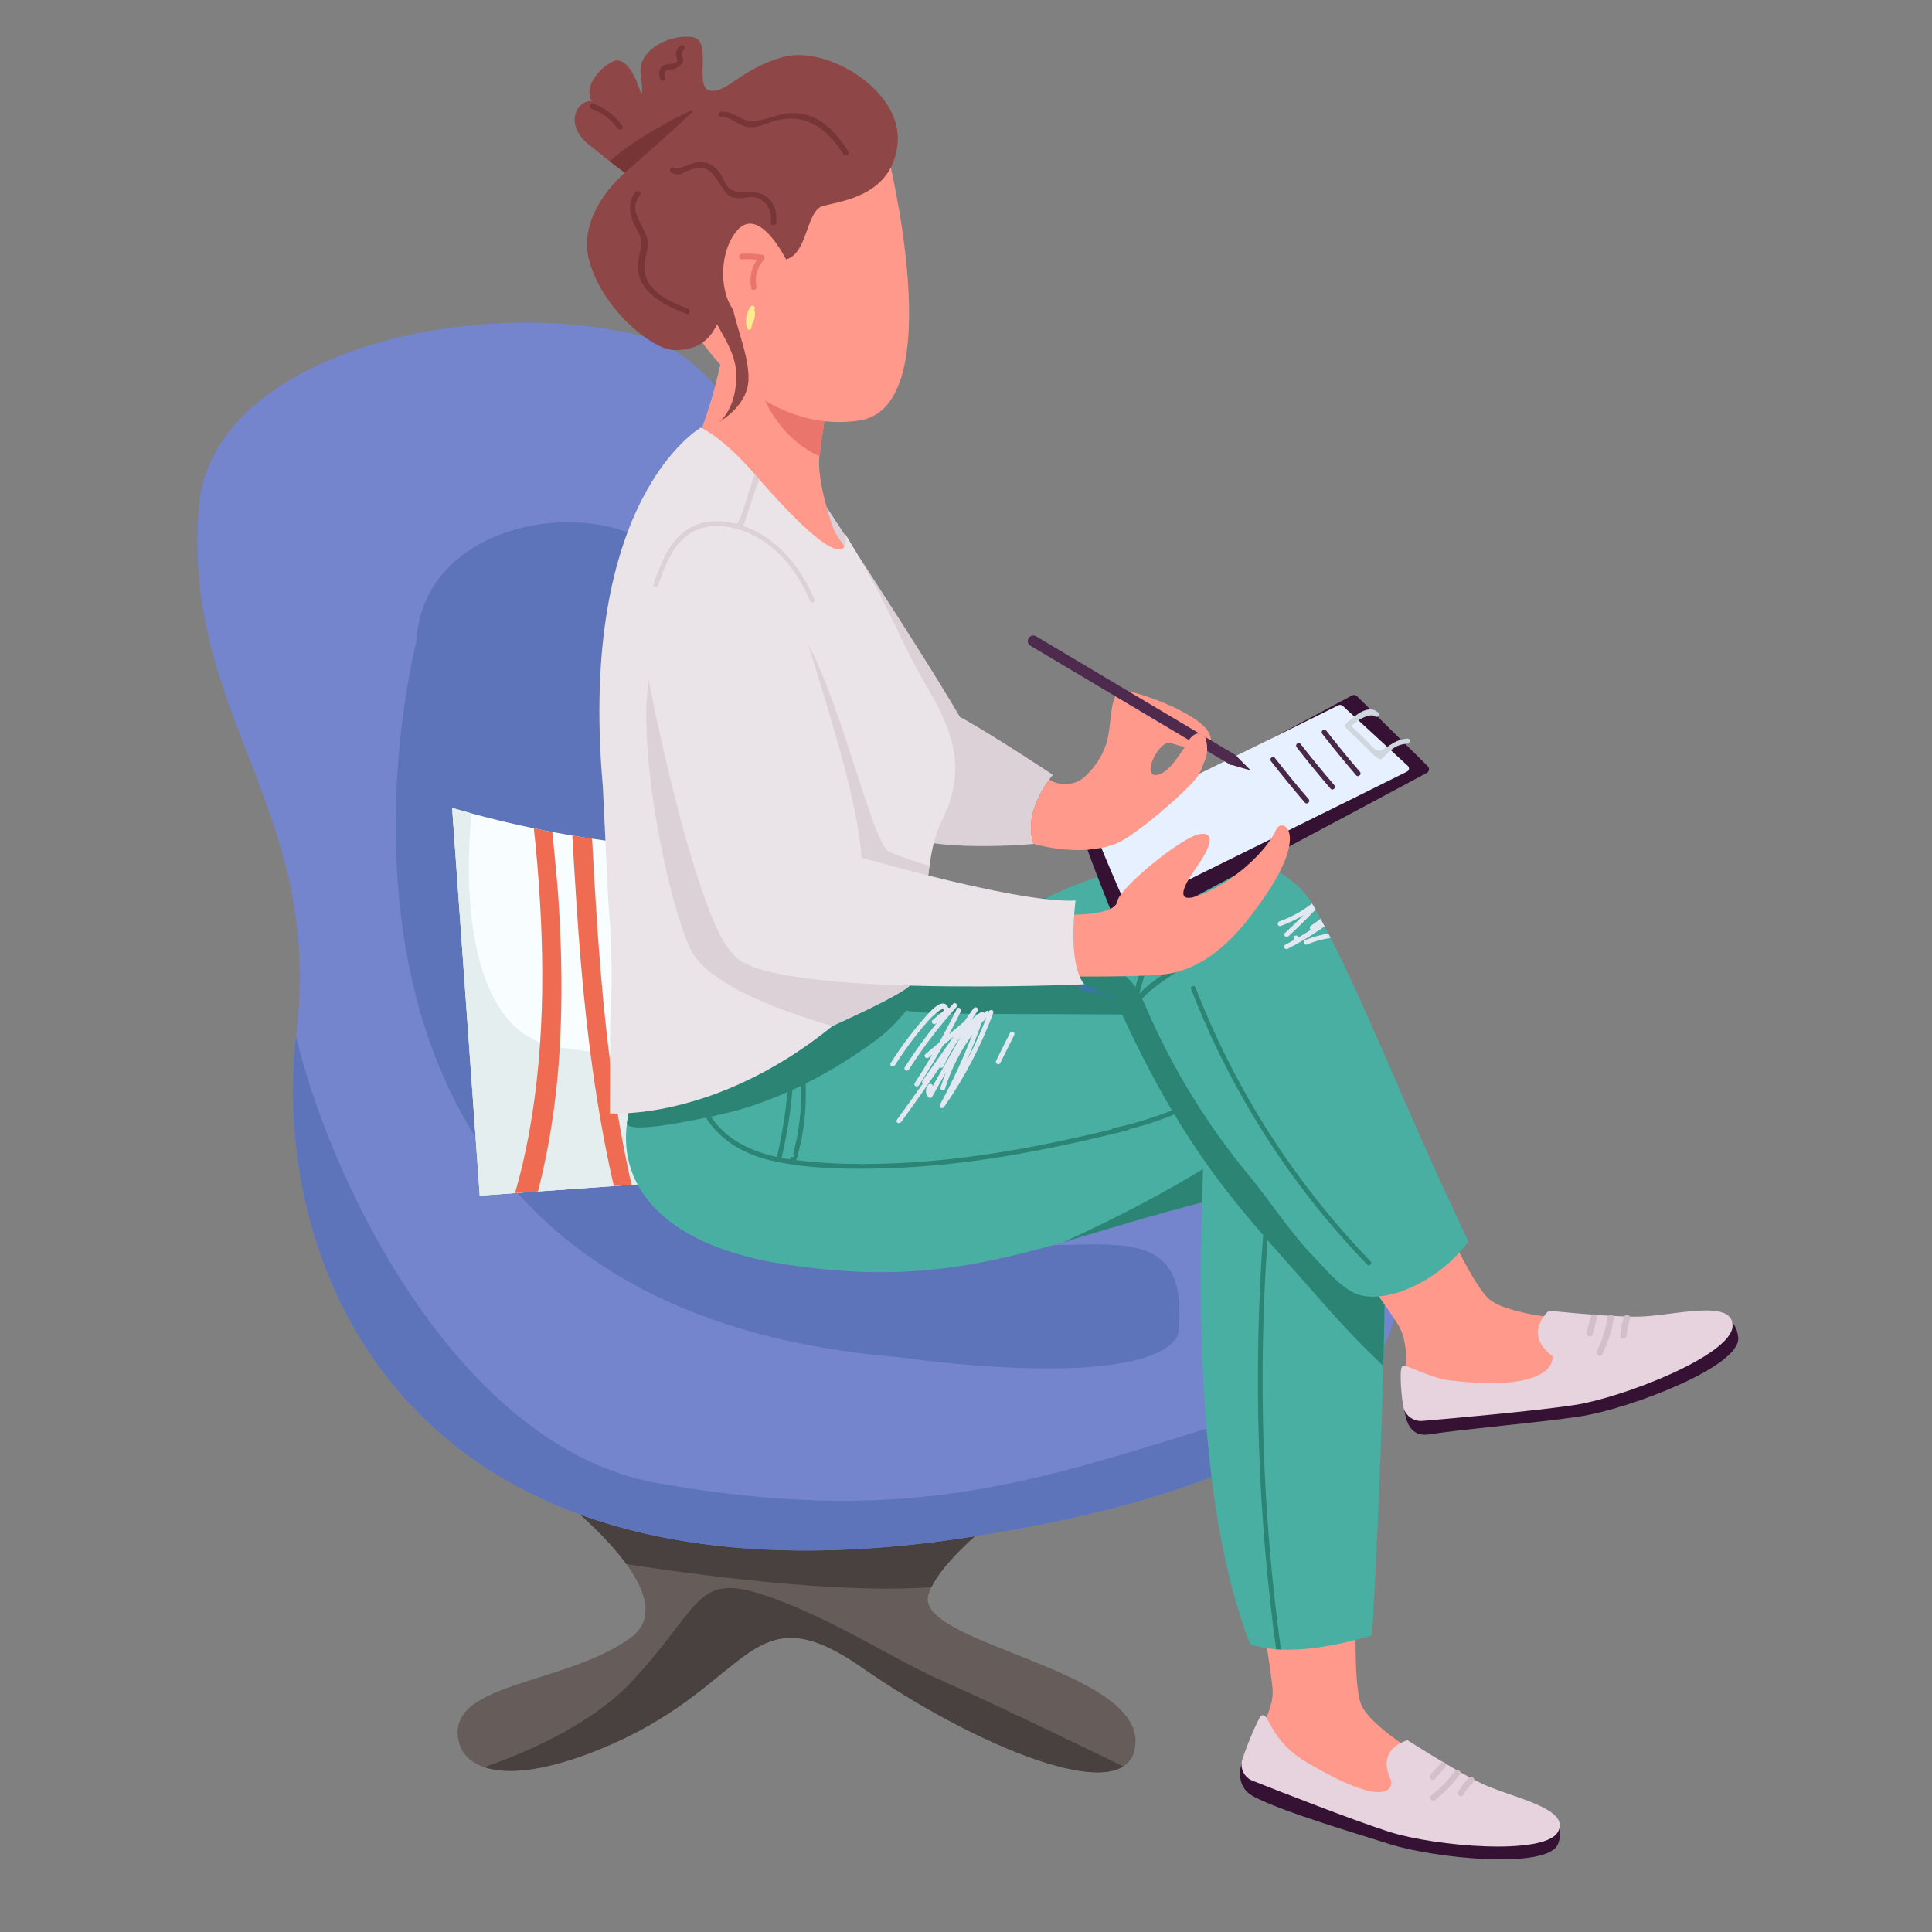 <svg xmlns="http://www.w3.org/2000/svg" xmlns:xlink="http://www.w3.org/1999/xlink" width="1080" zoomAndPan="magnify" viewBox="0 0 810 810" height="1080" preserveAspectRatio="xMidYMid meet" version="1.0"><rect x="0" y="0" width="810" height="810" fill="#808080" stroke="none"/><defs><clipPath id="36129ddba2"><path d="M 519.859 731.176 L 654.094 731.176 L 654.094 779.547 L 519.859 779.547 Z M 519.859 731.176 " clip-rule="nonzero"/></clipPath><clipPath id="cceed93e32"><path d="M 588.219 551.223 L 728.77 551.223 L 728.77 601.652 L 588.219 601.652 Z M 588.219 551.223 " clip-rule="nonzero"/></clipPath></defs><path fill="#665c59" d="M 476.07 729.965 C 476.07 735.039 474.23 738.504 470.941 740.586 C 454.375 751.09 401.105 726.766 361.688 699.309 C 314.453 666.406 315.734 705.207 256.484 731.242 C 230.273 742.762 213.023 744.23 203.043 740.898 C 197.227 738.965 193.875 735.402 192.648 731.242 C 184.988 705.207 236.059 706.969 264.141 686.844 C 274.688 679.281 271.145 667.504 262.613 655.742 C 248.426 636.191 220.43 616.691 220.43 616.691 C 220.43 616.691 425.504 612.309 433.941 616.691 C 441.949 620.836 400.145 645.566 390.508 665.41 C 389.996 666.445 389.582 667.473 389.262 668.48 C 382.871 688.746 476.07 699.309 476.07 729.965 " fill-opacity="1" fill-rule="nonzero"/><path fill="#49413f" d="M 470.938 740.586 C 454.375 751.09 401.102 726.766 361.688 699.309 C 314.453 666.406 315.734 705.207 256.484 731.242 C 230.27 742.762 213.023 744.234 203.043 740.898 C 224.867 733.289 249.723 721.207 264.664 705.207 C 294.027 673.766 291.473 659.367 319.566 668.48 C 347.652 677.594 374.457 695.773 396.16 705.207 C 413.953 712.93 456.258 733.438 470.938 740.586 " fill-opacity="1" fill-rule="nonzero"/><path fill="#49413f" d="M 390.504 665.41 C 357.613 667.938 306.434 662.539 262.613 655.742 C 248.422 636.191 220.43 616.691 220.43 616.691 C 220.43 616.691 425.504 612.309 433.938 616.691 C 441.945 620.836 400.145 645.566 390.504 665.41 " fill-opacity="1" fill-rule="nonzero"/><path fill="#7485ce" d="M 569.316 580.594 C 546.688 606.156 497.945 630.562 405.098 644.648 C 168.629 680.52 113.203 529.41 124.09 434.559 C 124.141 434.156 124.184 433.762 124.23 433.367 C 135.723 338.59 76.266 300.488 83.379 212.637 C 88.488 149.531 194.449 123.223 267.223 140.422 C 339.992 157.605 360.422 339.094 385.949 394.418 C 411.477 449.75 535.117 478.828 553.191 487.266 C 576.516 498.156 604.57 540.785 569.316 580.594 " fill-opacity="1" fill-rule="nonzero"/><path fill="#5d73ba" d="M 174.562 269.043 C 174.562 269.043 102.043 546.543 377.012 569.016 C 377.012 569.016 471.484 583.07 491.91 562.629 C 493.48 561.062 493.941 559.621 494.074 558.27 C 500.625 493.262 432.762 542.207 379.801 509.125 C 374.113 505.57 469.117 506.379 447.867 478.008 C 405.027 420.809 304.434 350.047 285.734 247.125 C 278.074 204.973 177.672 208.371 174.562 269.043 " fill-opacity="1" fill-rule="nonzero"/><path fill="#5d73ba" d="M 569.316 580.598 C 546.688 606.16 497.941 630.562 405.098 644.648 C 168.629 680.52 113.203 529.41 124.09 434.559 C 140.02 500.172 194.312 607.465 275.516 621.789 C 405.098 644.648 456.062 610.066 569.316 580.598 " fill-opacity="1" fill-rule="nonzero"/><path fill="#f8feff" d="M 399.094 487.168 L 390.461 487.781 L 381.586 488.414 L 360.113 489.945 L 352.613 490.48 L 339.633 491.406 L 331.645 491.973 L 310.844 493.461 L 302.996 494.016 L 289.613 494.969 L 280.574 495.617 L 264.777 496.742 L 257.34 497.266 L 225.555 499.531 L 215.934 500.219 L 201.133 501.27 L 189.551 338.723 C 192.188 339.5 194.914 340.273 197.719 341.039 C 205.762 343.223 214.477 345.352 223.812 347.281 C 226.348 347.816 228.926 348.332 231.551 348.82 C 234.297 349.336 237.105 349.84 239.953 350.32 C 242.672 350.773 245.426 351.219 248.234 351.629 C 255.934 352.777 263.973 353.754 272.316 354.52 C 274.992 354.773 277.699 354.996 280.434 355.195 C 283.191 355.398 285.988 355.578 288.816 355.727 C 290.77 355.828 292.703 355.918 294.613 356 C 297.281 356.109 299.926 356.191 302.535 356.242 C 308.047 356.375 313.441 356.383 318.691 356.305 C 321.34 356.262 323.957 356.203 326.531 356.121 C 331 355.969 335.359 355.75 339.613 355.477 C 342.277 355.316 344.898 355.125 347.473 354.914 C 357.223 354.117 366.34 353.051 374.781 351.82 C 377.086 351.488 379.328 351.137 381.523 350.785 C 382.148 355.617 382.77 360.441 383.387 365.273 C 386.656 390.648 389.926 416.016 393.195 441.398 C 395.16 456.652 397.129 471.914 399.094 487.168 " fill-opacity="1" fill-rule="nonzero"/><path fill="#e4eeef" d="M 399.094 487.168 L 390.461 487.781 L 381.586 488.414 L 360.113 489.945 L 352.613 490.48 L 339.633 491.406 L 331.645 491.973 L 310.844 493.461 L 302.996 494.016 L 289.613 494.969 L 280.574 495.617 L 264.777 496.742 L 257.34 497.266 L 225.555 499.531 L 215.934 500.219 L 201.133 501.27 L 189.551 338.723 C 192.188 339.5 194.914 340.273 197.719 341.039 C 194.137 376.34 196.984 434.344 234.691 439.152 C 287.832 445.938 328.805 456.902 354.266 450.48 C 364.66 447.863 379.391 444.477 393.195 441.398 C 395.16 456.652 397.129 471.914 399.094 487.168 " fill-opacity="1" fill-rule="nonzero"/><path fill="#ef6c52" d="M 234.688 439.152 C 233.57 458.602 230.906 477.922 226.227 496.844 C 226.004 497.738 225.781 498.633 225.551 499.527 L 215.934 500.215 C 218.316 491.957 220.258 483.582 221.809 475.133 C 228.984 435.719 228.34 395.355 224.676 355.598 C 224.426 352.887 224.133 350.109 223.812 347.281 C 226.348 347.812 228.922 348.328 231.551 348.82 C 232.594 359.102 233.684 369.379 234.305 379.699 C 235.504 399.48 235.824 419.355 234.688 439.152 " fill-opacity="1" fill-rule="nonzero"/><path fill="#ef6c52" d="M 248.234 351.629 C 250.82 400.195 254.027 449.34 264.773 496.738 L 257.34 497.262 C 256.734 494.637 256.152 492 255.59 489.352 C 247.711 452.188 243.965 414.383 241.531 376.531 C 240.969 367.797 240.445 359.059 239.949 350.32 C 242.668 350.773 245.426 351.215 248.234 351.629 " fill-opacity="1" fill-rule="nonzero"/><path fill="#ef6c52" d="M 289.609 494.969 L 280.574 495.613 C 280.844 490.414 280.977 485.191 280.988 479.965 C 281.027 441.273 274.918 402.914 272.855 364.324 C 272.684 361.199 272.496 357.91 272.312 354.516 C 274.988 354.77 277.695 354.992 280.434 355.191 C 280.785 385.465 285.453 415.902 287.828 445.934 C 289.117 462.227 289.953 478.625 289.609 494.969 " fill-opacity="1" fill-rule="nonzero"/><path fill="#ef6c52" d="M 310.066 482.523 C 310.328 486.148 310.582 489.793 310.844 493.457 L 302.992 494.012 C 302.52 487.902 302.117 481.797 301.676 475.699 C 300.168 454.465 298.746 433.23 297.488 411.988 C 296.391 393.332 295.414 374.668 294.613 356 C 297.277 356.109 299.922 356.191 302.531 356.242 C 302.59 357.844 302.66 359.441 302.73 361.043 C 304.512 401.578 307.117 442.059 310.066 482.523 " fill-opacity="1" fill-rule="nonzero"/><path fill="#ef6c52" d="M 339.633 491.402 L 331.645 491.965 C 328.793 456.688 324.324 421.551 321.066 386.301 C 320.148 376.316 319.336 366.305 318.691 356.301 C 321.336 356.258 323.953 356.199 326.527 356.117 C 329.078 397.598 334.703 438.809 338.617 480.156 C 338.977 483.902 339.32 487.656 339.633 491.402 " fill-opacity="1" fill-rule="nonzero"/><path fill="#ef6c52" d="M 354.262 450.477 C 355.91 463.676 357.867 476.836 360.109 489.941 L 352.609 490.48 C 346.734 456.52 342.781 422.227 340.77 387.812 C 340.145 377.039 339.902 366.258 339.609 355.477 C 342.277 355.312 344.895 355.121 347.473 354.91 C 347.824 366.207 348.012 377.512 348.66 388.801 C 349.836 409.41 351.695 429.988 354.262 450.477 " fill-opacity="1" fill-rule="nonzero"/><path fill="#ef6c52" d="M 390.457 487.777 L 381.582 488.41 C 381.562 446.34 375.129 404.566 374.75 362.492 C 374.719 358.938 374.73 355.375 374.777 351.82 C 377.086 351.488 379.328 351.137 381.52 350.785 C 382.145 355.617 382.77 360.438 383.383 365.273 C 383.473 406.016 389.562 447.113 390.457 487.777 " fill-opacity="1" fill-rule="nonzero"/><path fill="#2c8475" d="M 292.969 430.219 C 292.969 430.219 456.789 361.441 502.133 362.902 C 547.473 364.367 562.098 381.812 550.398 413.578 C 538.699 445.348 435.336 477.543 396.332 483.395 C 357.328 489.25 250.062 485.332 292.969 430.219 " fill-opacity="1" fill-rule="nonzero"/><path fill="#ff998c" d="M 570.859 632.582 C 570.594 634.414 565.293 702.926 570.859 715.055 C 576.418 727.18 614.398 748.203 628.137 753.055 C 628.137 753.055 561.062 752.246 549.75 753.055 C 538.438 753.863 522.004 751.168 522.004 742.273 C 522.004 733.379 533.586 720.711 533.586 709.395 C 533.586 698.074 510.152 574.367 515 564.664 C 519.852 554.961 580.648 563.855 570.859 632.582 " fill-opacity="1" fill-rule="nonzero"/><g clip-path="url(#36129ddba2)"><path fill="#351234" d="M 590.156 734.707 C 590.156 734.707 585.457 745.992 592.328 759.738 C 592.328 759.738 544.098 746.43 536.824 739.961 C 529.551 733.492 527.125 731.406 527.125 731.406 C 527.125 731.406 523.898 729.055 520.551 739.426 C 519.383 743.062 519.035 749.758 525.551 753.191 C 537.754 759.625 567.812 768.426 582.48 773.109 C 601.469 779.176 648.953 783.891 653.191 773.109 C 658.848 758.715 636.488 757.23 624.367 751.168 C 612.246 745.102 590.156 734.707 590.156 734.707 " fill-opacity="1" fill-rule="nonzero"/></g><path fill="#e6d3de" d="M 590.156 729.605 C 590.156 729.605 576.418 732.84 583.289 746.586 C 583.289 746.586 586.172 761.488 547.633 738.75 C 534.797 731.18 532.461 721.465 530.391 719.469 C 529.891 718.98 529.109 718.988 528.613 719.48 C 527.48 720.617 523.012 730.98 520.875 737.605 C 519.703 741.238 521.566 745.168 525.117 746.57 C 537.941 751.645 567.809 763.328 582.48 768.012 C 601.469 774.078 647.535 778.121 653.191 768.012 C 658.848 757.906 632.582 753.461 620.461 747.395 C 608.34 741.332 590.156 729.605 590.156 729.605 " fill-opacity="1" fill-rule="nonzero"/><path fill="#d1c0ca" d="M 600.188 752.582 C 603.91 749.758 607.16 746.379 609.852 742.559 C 610.789 741.23 613 742.5 612.051 743.848 C 609.086 748.047 605.566 751.68 601.473 754.781 C 600.164 755.773 598.891 753.562 600.188 752.582 " fill-opacity="1" fill-rule="nonzero"/><path fill="#d1c0ca" d="M 611.297 751.211 C 612.586 749.043 614.133 747.059 615.918 745.273 C 617.078 744.113 618.879 745.914 617.719 747.078 C 616.082 748.715 614.684 750.508 613.496 752.496 C 612.652 753.902 610.449 752.621 611.297 751.211 " fill-opacity="1" fill-rule="nonzero"/><path fill="#d1c0ca" d="M 599.773 744.078 C 601.23 742.441 602.684 740.801 604.145 739.16 C 605.234 737.93 607.031 739.738 605.941 740.961 C 604.488 742.602 603.031 744.242 601.574 745.883 C 600.484 747.109 598.688 745.305 599.773 744.078 " fill-opacity="1" fill-rule="nonzero"/><path fill="#4aafa3" d="M 329.699 530.172 C 373.277 536.695 403.609 533.07 445.758 520.777 C 464.566 515.266 483.355 509.434 502.262 504.578 C 513.914 501.582 525.703 498.133 535.734 491.449 C 535.832 491.391 535.91 491.328 536.012 491.27 C 555.414 478.105 580.324 441.84 549.664 430.219 C 544.035 428.078 530.145 426.848 512.566 426.156 C 512.508 426.156 512.445 426.156 512.445 426.156 C 501.766 425.738 489.699 425.52 477.312 425.383 C 433.551 424.906 385.852 425.699 380.145 423.641 C 379.789 423.5 379.43 423.359 379.055 423.18 C 369.227 418.543 355.988 398.789 339.777 400.219 C 322.953 401.688 276.141 430.219 276.141 430.219 C 276.141 430.219 265.875 448.855 262.883 470.688 C 259.199 497.598 278.41 522.52 329.699 530.172 " fill-opacity="1" fill-rule="nonzero"/><path fill="#2c8475" d="M 445.762 520.777 C 464.57 515.266 483.355 509.434 502.262 504.578 C 513.914 501.582 525.707 498.133 535.734 491.449 C 535.832 491.391 535.91 491.332 536.012 491.27 L 532.465 477.531 C 523.445 473.723 510.863 491.211 445.762 520.777 " fill-opacity="1" fill-rule="nonzero"/><path fill="#4aafa3" d="M 524.082 689.277 C 527.43 690.469 531.117 691.16 535.02 691.461 C 535.672 691.52 536.348 691.559 537.043 691.578 C 549.766 692.152 564.25 688.902 575.27 685.609 C 575.27 685.609 578.004 638.793 579.57 586.688 C 579.707 582.086 579.848 577.406 579.969 572.727 C 579.988 572.25 579.988 571.773 580.008 571.297 C 581.176 525.633 581.176 479.059 577.469 458.418 C 577.371 457.742 577.23 457.129 577.113 456.531 C 577.031 456.195 576.977 455.855 576.879 455.5 C 576.855 455.383 576.816 455.262 576.793 455.141 C 576.52 453.996 576.281 453 576.004 452.188 C 572.773 442.293 565.938 435.969 557.91 431.984 C 557.453 431.746 556.977 431.527 556.523 431.309 C 555.551 430.855 554.559 430.438 553.551 430.039 C 552.418 429.625 551.293 429.23 550.141 428.852 C 550.102 428.832 550.082 428.832 550.043 428.832 C 549.445 428.656 548.852 428.473 548.258 428.316 C 547.129 427.977 545.98 427.703 544.812 427.441 C 544.352 427.344 543.902 427.266 543.441 427.164 C 543.008 427.09 542.551 426.988 542.094 426.906 C 530.422 424.727 519.266 425.441 514.668 425.918 C 513.559 426.016 512.824 426.117 512.566 426.156 C 512.508 426.156 512.449 426.156 512.449 426.156 L 506.582 472.891 L 504.879 486.551 L 504.324 490.953 C 504.262 497 503.828 508.305 503.629 522.938 C 502.996 566.141 504.383 638.359 524.082 689.277 " fill-opacity="1" fill-rule="nonzero"/><path fill="#2c8475" d="M 298.062 468.129 C 302.777 467.102 306.344 466.246 307.297 465.988 C 315.082 463.93 322.734 461.152 330.164 457.859 C 329.395 466.109 328.125 474.277 326.34 482.367 C 326.164 483.262 325.965 484.172 325.746 485.066 C 319.168 483.637 312.965 481.359 307.652 477.746 C 303.926 475.23 300.676 472.098 298.062 468.129 Z M 327.688 485.441 C 327.906 484.527 328.105 483.617 328.305 482.703 C 330.164 474.199 331.473 465.594 332.246 456.91 C 333.434 456.352 334.645 455.836 335.836 455.262 C 335.949 459.605 335.852 463.945 335.398 468.289 C 335.062 471.621 334.547 474.949 333.871 478.223 C 333.613 479.453 333.219 480.66 333.02 481.895 C 332.902 482.367 332.781 482.844 332.664 483.34 C 332.621 483.457 332.605 483.598 332.562 483.719 C 332.664 484.191 332.781 484.688 332.902 485.184 C 332.465 484.902 331.852 484.902 331.473 485.441 C 331.438 485.539 331.375 485.621 331.316 485.699 C 331.254 485.801 331.215 485.918 331.195 486.035 C 331.098 486.016 330.996 485.996 330.898 485.996 C 329.828 485.836 328.758 485.641 327.688 485.441 Z M 262.863 470.867 C 262.863 474.453 278.797 472.035 291.621 469.457 C 293.129 469.16 294.574 468.863 295.961 468.566 C 297.527 471.066 299.352 473.285 301.391 475.27 C 307.652 481.359 315.918 485.023 324.914 486.926 C 340.133 490.141 356.285 490.262 371.785 489.801 C 405.969 488.793 439.68 482.148 472.777 473.883 C 473.051 473.82 473.25 473.664 473.348 473.465 C 473.727 472.812 473.211 471.738 472.238 471.977 C 470.219 472.477 468.195 472.969 466.172 473.465 C 437.043 480.523 407.473 486.156 377.492 487.602 C 363.004 488.297 348.199 488.234 333.773 486.371 C 334.109 485.738 334.246 485.023 334.469 484.234 C 334.527 484.012 334.586 483.816 334.625 483.598 C 335.555 480.188 336.25 476.695 336.766 473.207 C 337.715 466.941 337.992 460.617 337.754 454.289 C 348.477 448.934 358.684 442.492 368.156 435.414 C 371.703 432.754 376.043 428.492 380.066 423.617 C 382.742 420.383 385.281 416.855 387.34 413.363 C 392.332 404.98 394.633 396.707 389.68 392.703 C 389.023 392.188 388.133 391.832 387.023 391.613 C 376.617 389.551 347.98 399.523 339.777 400.219 C 338.152 400.355 336.23 400.754 334.109 401.348 C 333.516 401.527 332.902 401.707 332.266 401.906 C 331.039 402.297 329.75 402.758 328.422 403.254 C 327.531 403.57 326.621 403.926 325.707 404.301 C 325.133 404.52 324.578 404.758 324.004 404.996 C 323.586 405.176 323.148 405.352 322.734 405.531 C 321.883 405.887 321.031 406.266 320.18 406.641 C 320.098 406.684 320.039 406.703 319.957 406.738 C 319.246 407.059 318.531 407.395 317.801 407.734 C 315.539 408.762 313.223 409.855 310.922 411.004 C 309.574 411.68 308.25 412.352 306.898 413.027 C 306.703 413.129 306.504 413.223 306.305 413.324 C 297.23 418.004 288.57 422.902 282.883 426.23 C 282.605 426.391 282.324 426.547 282.066 426.707 C 278.383 428.848 276.145 430.219 276.145 430.219 C 276.145 430.219 275.984 430.516 275.707 431.07 C 275.59 431.27 275.449 431.527 275.309 431.824 C 274.855 432.719 274.242 433.965 273.527 435.512 C 273.27 436.07 273.012 436.664 272.734 437.277 C 272.555 437.695 272.355 438.129 272.16 438.566 C 271.684 439.68 271.188 440.887 270.652 442.195 C 269.285 445.645 267.84 449.711 266.512 454.172 C 266.352 454.727 266.195 455.281 266.035 455.855 C 265.5 457.719 265.004 459.645 264.57 461.625 C 264.332 462.68 264.094 463.73 263.895 464.797 C 263.777 465.414 263.656 466.027 263.539 466.664 C 263.281 467.992 263.062 469.34 262.883 470.688 C 262.883 470.746 262.863 470.809 262.863 470.867 " fill-opacity="1" fill-rule="nonzero"/><path fill="#2c8475" d="M 467.324 474.895 C 475.883 473.051 484.227 470.512 492.375 467.258 C 496.574 474.258 500.715 480.625 504.879 486.551 C 513.004 498.172 521.207 508.145 529.887 518.18 C 529.672 518.336 529.512 518.574 529.488 518.91 C 525.391 576.453 527.254 634.293 535.02 691.461 C 535.672 691.52 536.348 691.559 537.043 691.578 C 529.234 634.73 527.391 577.168 531.395 519.926 C 538.152 527.656 545.207 535.488 552.777 544.152 C 565.125 558.273 573.785 566.836 579.969 572.727 C 579.988 572.25 579.988 571.773 580.008 571.297 C 581.176 525.633 581.176 479.059 577.469 458.418 C 577.371 457.742 577.23 457.129 577.113 456.531 C 577.031 456.195 576.977 455.855 576.879 455.5 C 576.855 455.383 576.816 455.262 576.793 455.141 C 574.891 448.621 571.84 442.691 566.809 438.109 C 564.094 435.633 561.082 433.609 557.91 431.984 C 557.453 431.746 556.977 431.527 556.523 431.309 C 555.551 430.855 554.559 430.438 553.551 430.039 C 552.418 429.625 551.293 429.23 550.141 428.852 C 550.102 428.832 550.082 428.832 550.043 428.832 C 549.445 428.656 548.852 428.473 548.258 428.316 C 547.129 427.977 545.98 427.703 544.812 427.441 C 544.352 427.344 543.902 427.266 543.441 427.164 C 543.008 427.09 542.551 426.988 542.094 426.906 C 535.477 425.758 528.656 425.5 522.141 425.656 C 519.664 425.719 517.164 425.816 514.668 425.918 C 502.164 426.43 489.398 427.008 477.809 423.676 C 474.336 422.664 470.988 421.316 467.777 419.512 C 476.043 437.832 483.789 452.762 491.34 465.551 C 483.355 468.684 475.191 471.164 466.789 472.988 C 465.539 473.246 466.074 475.172 467.324 474.895 " fill-opacity="1" fill-rule="nonzero"/><path fill="#3778a0" d="M 462.863 416.578 C 464.508 417.551 466.133 418.602 467.777 419.512 C 466.926 417.648 465.043 416.898 462.863 416.578 " fill-opacity="1" fill-rule="nonzero"/><path fill="#3778a0" d="M 462.863 416.578 C 459.594 414.574 456.246 412.77 452.48 412.59 C 451.984 417.074 458.105 415.844 462.863 416.578 " fill-opacity="1" fill-rule="nonzero"/><path fill="#ff998c" d="M 586.145 467.59 C 586.754 469.426 613.703 536.09 624.562 544.859 C 635.422 553.629 680.805 555.613 695.934 553.754 C 695.934 553.754 632.715 584.273 622.492 590.305 C 612.27 596.34 595.617 601.477 591.477 593.145 C 587.332 584.812 592.281 567.539 587.012 556.934 C 581.738 546.328 502.156 441.352 502.18 430 C 502.203 418.648 563.305 398.633 586.145 467.59 " fill-opacity="1" fill-rule="nonzero"/><g clip-path="url(#cceed93e32)"><path fill="#351234" d="M 651.801 554.27 C 651.801 554.27 647.461 558.523 660.297 568.195 C 660.297 568.195 643.145 592.68 604.277 584.066 C 594.336 581.863 591.211 580.574 591.211 580.574 C 591.211 580.574 587.086 579.871 588.789 591.152 C 589.383 595.105 590.918 602.641 599.055 601.383 C 613.32 599.176 646.574 596.289 662.496 593.836 C 683.117 590.66 729.805 572.938 728.75 560.859 C 727.344 544.734 705.703 553.77 691.523 553.742 C 677.344 553.715 651.801 554.27 651.801 554.27 " fill-opacity="1" fill-rule="nonzero"/></g><path fill="#e6d3de" d="M 649.43 549.492 C 649.43 549.492 638.062 558.93 650.898 568.605 C 650.898 568.605 653.75 584.266 607.266 578.668 C 601.559 577.98 592.074 573.555 589.207 572.645 C 588.508 572.422 587.781 572.793 587.547 573.488 C 587.016 575.082 587.156 582.09 588.238 589.297 C 588.836 593.246 592.414 596.059 596.391 595.719 C 610.77 594.492 644.195 591.508 660.129 589.059 C 680.746 585.883 725.781 568.191 726.375 556.082 C 726.969 543.977 700.289 552.059 686.109 552.027 C 671.93 552 649.43 549.492 649.43 549.492 " fill-opacity="1" fill-rule="nonzero"/><path fill="#d1c0ca" d="M 669.523 566.344 C 671.699 561.961 673.168 557.281 673.914 552.445 C 674.176 550.762 676.836 550.922 676.574 552.625 C 675.758 557.945 674.145 562.988 671.754 567.805 C 670.992 569.344 668.77 567.863 669.523 566.344 " fill-opacity="1" fill-rule="nonzero"/><path fill="#d1c0ca" d="M 679.297 559.875 C 679.5 557.246 680.023 554.66 680.859 552.16 C 681.41 550.531 683.938 551.379 683.391 553.008 C 682.617 555.309 682.145 557.637 681.957 560.055 C 681.82 561.762 679.164 561.594 679.297 559.875 " fill-opacity="1" fill-rule="nonzero"/><path fill="#d1c0ca" d="M 665.18 558.57 C 665.781 556.352 666.379 554.137 666.98 551.922 C 667.434 550.262 669.957 551.121 669.508 552.77 C 668.91 554.984 668.312 557.203 667.711 559.418 C 667.258 561.078 664.734 560.223 665.18 558.57 " fill-opacity="1" fill-rule="nonzero"/><path fill="#4aafa3" d="M 424.238 388.52 C 424.34 389.711 430.957 391.871 439.598 395.008 C 442.848 396.195 446.555 397.445 450.32 398.812 C 456.922 401.215 465.188 403.73 470.707 408.242 C 476.352 412.852 477.934 416.418 480.785 422.992 C 491.672 448.102 506.129 471.645 523.57 492.73 C 531.941 502.848 541.387 517.23 550.555 526.648 C 555.508 531.742 561.312 539.047 567.918 542.133 C 568.055 542.191 568.176 542.25 568.312 542.309 C 571.047 543.48 574.398 543.855 578.082 543.52 C 578.285 543.5 578.48 543.48 578.68 543.461 C 579.293 543.398 579.91 543.301 580.539 543.223 C 584.801 542.508 589.438 540.941 594.035 538.621 C 597.086 537.094 600.121 535.25 603.012 533.09 C 606.164 530.77 609.156 528.113 611.832 525.141 C 612.824 524.047 613.777 522.898 614.688 521.727 C 615.004 521.309 615.836 520.934 615.617 520.477 C 588.508 463.43 574.398 425.539 557.871 393.238 C 557.555 392.605 557.238 391.988 556.918 391.375 C 556.383 390.363 555.867 389.371 555.352 388.383 C 554.801 387.332 554.223 386.281 553.668 385.23 C 552.957 383.922 552.242 382.609 551.527 381.324 C 551.07 380.531 550.637 379.758 550.203 378.984 C 550.16 378.922 550.121 378.844 550.082 378.785 C 547.148 373.691 542.133 369.207 536.406 365.758 C 533.695 364.129 530.801 362.723 527.887 361.613 C 527.012 361.258 526.145 360.961 525.27 360.684 C 522.91 359.887 520.574 359.312 518.312 358.977 C 517.918 358.898 517.523 358.836 517.121 358.777 C 514.371 358.422 511.398 358.262 508.305 358.285 C 507.219 358.285 506.105 358.32 504.977 358.383 C 498.535 358.641 491.578 359.594 484.547 361.039 C 480.859 361.77 477.133 362.645 473.445 363.637 C 470.949 364.309 468.473 365.004 466.035 365.758 C 464.055 366.371 462.109 366.988 460.188 367.66 C 457.234 368.652 454.363 369.703 451.586 370.777 C 447.309 372.441 443.344 374.184 439.816 375.91 C 439.16 376.227 438.531 376.543 437.895 376.879 C 434.211 378.785 431.117 380.668 428.816 382.414 C 428.562 382.609 428.305 382.809 428.066 383.008 C 425.488 385.09 424.102 386.992 424.238 388.52 " fill-opacity="1" fill-rule="nonzero"/><path fill="#2c8475" d="M 472.82 423.289 C 473.113 422.723 473.473 422.211 473.801 421.676 C 473.777 421.52 473.789 421.355 473.844 421.172 C 475.715 414.809 477.59 408.445 479.461 402.082 C 479.879 400.66 482.105 401.266 481.684 402.695 C 480.309 407.375 478.93 412.055 477.551 416.734 C 479.012 415.172 480.59 413.719 482.309 412.367 C 484.254 410.84 486.289 409.434 488.332 408.043 C 489.266 407.406 493.559 405.164 494.836 403.77 C 494.82 403.637 494.816 403.496 494.855 403.344 C 494.871 403.27 494.887 403.203 494.906 403.129 C 495.062 402.492 495.73 402.203 496.324 402.324 C 496.422 402.344 496.52 402.363 496.617 402.383 C 497.266 402.516 497.523 403.223 497.422 403.801 C 497.207 405.023 495.879 405.621 494.957 406.281 C 492.621 407.953 490.211 409.516 487.852 411.156 C 482.621 414.797 477.809 418.715 474.809 424.453 C 474.121 425.77 472.129 424.605 472.82 423.289 " fill-opacity="1" fill-rule="nonzero"/><path fill="#e2e8f2" d="M 411.543 428.875 C 412.184 428.145 412.859 427.438 413.531 426.727 C 411.121 432.887 408.391 438.891 405.312 444.707 C 407.582 439.516 409.637 434.227 411.543 428.875 Z M 377.742 470.473 C 383.309 462.867 388.711 455.156 394.047 447.395 C 394.48 447.785 395.18 447.855 395.496 447.184 C 397.031 443.957 398.727 440.828 400.578 437.801 C 401.273 436.762 401.992 435.746 402.684 434.707 C 402.133 435.723 401.59 436.734 401.031 437.719 C 397.703 443.602 394.375 449.48 391.047 455.367 C 391.113 454.543 389.797 453.961 389.164 454.824 C 387.898 456.551 387.891 458.066 389.078 459.844 C 389.48 460.441 390.402 460.523 390.789 459.844 C 392.73 456.414 394.672 452.984 396.613 449.555 C 395.77 451.637 394.984 453.746 394.316 455.914 C 393.938 457.137 395.852 457.656 396.23 456.441 C 398.77 448.199 402.621 440.613 407.652 433.781 C 403.781 443.852 399.27 453.641 394.082 463.125 C 393.465 464.258 395.074 465.16 395.793 464.125 C 404.344 451.867 411.242 438.664 416.453 424.656 C 416.887 423.496 415.113 422.992 414.598 424.039 C 414.246 423.73 413.715 423.637 413.289 424.066 C 413.078 424.281 412.891 424.508 412.68 424.727 C 412.406 424.309 411.801 424.098 411.324 424.359 C 409.734 425.234 408.43 426.395 407.277 427.703 C 408.133 426.387 409.008 425.082 409.859 423.758 C 410.562 422.672 408.875 421.734 408.148 422.758 L 404.25 428.289 C 402.141 430.059 400.027 431.832 397.922 433.602 C 399.609 430.438 401.262 427.254 402.832 424.02 C 403.387 422.875 401.676 421.871 401.117 423.02 C 398.801 427.793 396.332 432.48 393.75 437.105 C 391.816 438.727 389.887 440.348 387.949 441.973 C 386.973 442.793 388.383 444.188 389.352 443.375 C 389.867 442.941 390.383 442.512 390.895 442.078 C 388.523 446.129 386.078 450.145 383.504 454.078 C 382.801 455.152 384.52 456.145 385.211 455.082 C 388.785 449.625 392.141 444.047 395.316 438.363 C 396.812 437.109 398.309 435.859 399.797 434.605 L 386.723 453.156 C 386.402 453.609 386.551 454.039 386.875 454.309 C 383.305 459.395 379.699 464.457 376.031 469.469 C 375.277 470.5 376.996 471.488 377.742 470.473 " fill-opacity="1" fill-rule="nonzero"/><path fill="#e2e8f2" d="M 373.43 445.707 C 378.039 438.445 383.195 431.566 388.98 425.199 C 390.82 423.176 395.668 418.016 397.535 422.457 C 397.719 422.465 397.891 422.527 398.047 422.621 C 398.562 422.031 399.059 421.426 399.586 420.84 C 400.445 419.891 401.844 421.297 400.988 422.242 C 393.602 430.418 386.953 439.156 381.047 448.453 C 380.359 449.527 378.645 448.535 379.332 447.453 C 383.496 440.902 388.047 434.641 392.934 428.641 C 392.746 428.805 392.555 428.965 392.363 429.129 C 391.402 429.953 389.992 428.559 390.961 427.727 C 392.59 426.332 394.215 424.938 395.84 423.547 C 395.156 421.547 389.715 427.34 389.246 427.871 C 387.551 429.773 385.906 431.727 384.32 433.727 C 381.023 437.887 377.984 442.223 375.141 446.707 C 374.457 447.781 372.742 446.785 373.43 445.707 " fill-opacity="1" fill-rule="nonzero"/><path fill="#e2e8f2" d="M 417.625 444.699 C 419.582 440.785 421.535 436.871 423.492 432.961 C 424.062 431.82 425.773 432.82 425.203 433.961 C 423.25 437.875 421.293 441.789 419.336 445.699 C 418.766 446.844 417.059 445.84 417.625 444.699 " fill-opacity="1" fill-rule="nonzero"/><path fill="#e2e8f2" d="M 539.855 397.801 C 544.691 395.301 549.352 392.523 553.809 389.473 C 554.324 389.133 554.84 388.777 555.355 388.383 C 554.801 387.328 554.223 386.277 553.668 385.227 C 553.414 385.406 553.137 385.605 552.875 385.781 C 551.766 386.574 550.676 387.371 549.57 388.164 C 548.914 388.617 549.074 389.473 549.527 389.867 C 547.801 390.957 546.059 392.047 544.293 393.082 C 544.238 392.621 543.938 392.207 543.363 392.207 C 542.352 392.207 542.156 393.418 542.73 393.953 C 541.441 394.688 540.172 395.422 538.863 396.094 C 537.738 396.668 538.727 398.395 539.855 397.801 " fill-opacity="1" fill-rule="nonzero"/><path fill="#e2e8f2" d="M 536.902 388.223 C 540.293 387.012 543.5 385.484 546.516 383.641 C 544 386.199 541.418 388.719 538.746 391.141 C 537.797 392.012 539.203 393.398 540.152 392.547 C 543.957 389.074 547.625 385.465 551.148 381.719 C 551.293 381.582 551.41 381.441 551.527 381.324 C 551.074 380.531 550.637 379.758 550.203 378.984 C 550.16 378.922 550.121 378.844 550.082 378.785 C 549.902 378.922 549.723 379.062 549.527 379.203 C 545.582 382.215 541.164 384.613 536.367 386.32 C 535.18 386.734 535.691 388.66 536.902 388.223 " fill-opacity="1" fill-rule="nonzero"/><path fill="#e2e8f2" d="M 547.863 395.977 C 549.961 395.145 552.066 394.469 554.223 393.953 C 555.43 393.656 556.641 393.418 557.871 393.238 C 557.551 392.605 557.234 391.992 556.918 391.375 C 555.988 391.535 555.035 391.715 554.105 391.949 C 551.824 392.469 549.566 393.184 547.348 394.074 C 546.176 394.551 546.691 396.449 547.863 395.977 " fill-opacity="1" fill-rule="nonzero"/><path fill="#2c8475" d="M 501.246 414.035 C 517.77 456.781 542.781 495.867 574.625 528.809 C 575.516 529.727 574.113 531.133 573.227 530.211 C 541.133 497.016 515.988 457.637 499.336 414.562 C 498.871 413.371 500.789 412.855 501.246 414.035 " fill-opacity="1" fill-rule="nonzero"/><path fill="#dbd1d7" d="M 441.43 324.855 C 441.43 324.855 428.262 339.922 433.383 353.828 C 433.383 353.828 390.383 357.812 375.926 349.012 C 361.469 340.211 388.773 292.66 404.129 301.441 C 419.488 310.223 441.43 324.855 441.43 324.855 " fill-opacity="1" fill-rule="nonzero"/><path fill="#dbd1d7" d="M 346.551 212.559 C 346.551 212.559 407.035 304.367 408.508 312.418 C 409.98 320.465 385.941 368.367 372.684 357.062 C 359.426 345.758 318.227 211.484 346.551 212.559 " fill-opacity="1" fill-rule="nonzero"/><path fill="#ff998c" d="M 284.191 202.48 C 284.191 202.48 358.363 259.5 362.445 260.465 C 383.043 265.324 352.922 228.871 350.016 223.012 C 348.957 220.914 342.293 201.457 343.562 191.281 C 345.82 173.105 350.016 149.961 350.016 149.961 L 339.824 139.766 L 306.141 106.062 C 308.691 159.266 284.191 202.48 284.191 202.48 " fill-opacity="1" fill-rule="nonzero"/><path fill="#ea756c" d="M 313.816 141.914 C 313.816 141.914 315.293 178.293 343.562 191.281 C 345.82 173.102 350.016 149.961 350.016 149.961 L 339.828 139.77 C 325.762 138.98 313.816 141.914 313.816 141.914 " fill-opacity="1" fill-rule="nonzero"/><path fill="#ff998c" d="M 371.953 63.625 C 371.953 63.625 399.012 170.461 360.254 176.312 C 321.492 182.164 293.668 145.582 290.742 136.801 C 287.82 128.02 280.535 99.48 299.551 76.066 C 318.566 52.648 355.863 34.355 371.953 63.625 " fill-opacity="1" fill-rule="nonzero"/><path fill="#8e4746" d="M 261.984 72.355 C 261.984 72.355 261.984 72.379 262.008 72.379 C 259.68 74.363 241.648 90.562 247.137 109.73 C 252.992 130.219 273.902 146.805 282.734 146.805 C 300.281 146.828 300.445 133.609 306.621 123.871 C 312.18 115.125 315.293 112.039 325.414 109.754 C 326.754 109.453 328.137 109.129 329.543 108.762 C 338.789 106.316 337.82 88.254 345.129 86.312 C 352.461 84.355 374.391 82.16 376.348 59.969 C 378.285 37.777 346.605 18.996 328.551 23.863 C 310.52 28.758 305.145 38.996 297.84 38.008 C 290.531 37.035 299.062 17.035 290.414 15.582 C 281.746 14.105 267.125 20.449 268.602 31.176 C 270.055 41.926 268.484 38.512 268.484 38.512 C 268.484 38.512 264.684 24.855 258.34 25.34 C 255.184 25.574 243.723 34.594 248.102 42.414 C 241.512 41.926 236.668 52.398 246.652 60.453 C 250.477 63.543 253.406 65.871 255.645 67.625 C 259.309 70.484 261.133 71.828 261.984 72.355 " fill-opacity="1" fill-rule="nonzero"/><path fill="#773535" d="M 302.484 46.824 C 307.941 46.473 311.25 51.598 316.906 50.734 C 322.727 49.848 327.445 47.07 333.543 47.414 C 344.051 48.004 350.246 55.262 355.637 63.496 C 356.453 64.742 354.457 65.902 353.648 64.66 C 346.758 54.145 338.16 47.109 324.992 50.648 C 321.035 51.711 317.305 54.043 313.066 53.199 C 309.219 52.438 306.609 48.867 302.484 49.133 C 301 49.227 301.008 46.918 302.484 46.824 " fill-opacity="1" fill-rule="nonzero"/><path fill="#773535" d="M 282.531 70.312 C 284.445 71.484 290.273 68.098 292.762 67.906 C 294.543 67.77 296.277 68.09 297.863 68.91 C 299.516 69.762 300.742 71.055 301.848 72.527 C 303.16 74.273 304.141 77.727 305.848 79.012 C 310.234 82.305 316.492 78.852 321.219 82.422 C 324.664 85.031 325.926 89.078 325.465 93.25 C 325.301 94.711 322.992 94.723 323.156 93.25 C 323.586 89.371 322.383 85.551 318.734 83.559 C 315.184 81.613 313.23 83.227 309.797 83.113 C 306.91 83.02 305.594 82.484 303.859 80.176 C 299.516 74.395 297.703 67.543 288.375 71.648 C 285.637 72.855 284.148 74.004 281.363 72.305 C 280.102 71.535 281.258 69.539 282.531 70.312 " fill-opacity="1" fill-rule="nonzero"/><path fill="#773535" d="M 280.066 26.906 C 281.055 26.793 283.449 26.707 283.902 25.52 C 284.109 24.973 283.562 24.094 283.469 23.562 C 283.164 21.867 283.855 20.297 285.141 19.215 C 286.27 18.262 287.906 19.887 286.773 20.844 C 284.781 22.523 286.492 23.492 286.434 25.332 C 286.398 26.367 285.617 27.129 284.859 27.719 C 283.926 28.445 282.816 28.902 281.66 29.102 C 280.82 29.246 280.148 29.07 279.41 29.57 C 278.316 30.305 278.621 31.27 278.902 32.504 C 279.227 33.949 277.004 34.57 276.68 33.117 C 275.961 29.941 276.535 27.305 280.066 26.906 " fill-opacity="1" fill-rule="nonzero"/><path fill="#773535" d="M 248.695 43.402 C 253.66 45.246 257.77 48.379 260.867 52.672 C 261.738 53.879 259.738 55.031 258.879 53.84 C 256.156 50.07 252.434 47.246 248.082 45.633 C 246.699 45.121 247.297 42.891 248.695 43.402 " fill-opacity="1" fill-rule="nonzero"/><path fill="#773535" d="M 255.645 67.625 C 259.309 70.488 261.133 71.828 261.984 72.355 C 262.078 72.289 262.145 72.242 262.191 72.219 C 262.238 72.195 262.262 72.172 262.262 72.172 C 262.262 72.172 280.82 56 290.414 46.793 C 294.129 43.266 265.535 57.961 255.645 67.625 " fill-opacity="1" fill-rule="nonzero"/><path fill="#773535" d="M 266.344 80.57 C 267.234 79.41 269.238 80.559 268.332 81.734 C 261.965 90.008 273.352 96.09 271.441 104.371 C 269.871 111.168 268.867 116 274.332 121.539 C 278.156 125.41 283.449 127.441 288.406 129.379 C 289.773 129.914 289.176 132.145 287.793 131.602 C 278.836 128.102 267.297 122.707 267.379 111.367 C 267.402 107.941 268.988 105.18 268.801 101.699 C 268.594 97.91 266.672 96.18 265.328 92.824 C 263.645 88.629 263.52 84.238 266.344 80.57 " fill-opacity="1" fill-rule="nonzero"/><path fill="#8e4746" d="M 309.902 101.312 C 309.902 101.312 294.449 115.082 296.992 126.555 C 299.535 138.027 309.422 145.875 308.691 159.266 C 307.961 172.656 301.375 176.945 301.375 176.945 C 301.375 176.945 313.457 170.457 313.816 159.117 C 314.18 147.777 306.383 132.164 306.625 123.871 C 306.863 115.578 317.363 108.879 317.363 108.879 L 309.902 101.312 " fill-opacity="1" fill-rule="nonzero"/><path fill="#ff998c" d="M 329.535 108.75 C 329.535 108.75 318.062 85.332 308.684 97.043 C 299.309 108.75 302.488 132.164 313.816 134.117 C 325.148 136.066 330.512 123.383 329.535 108.75 " fill-opacity="1" fill-rule="nonzero"/><path fill="#ea756c" d="M 311.012 106.41 C 313.906 106.215 316.754 106.367 319.617 106.816 C 320.227 106.914 320.457 107.352 320.434 107.812 C 320.555 108.172 320.527 108.586 320.211 108.945 C 317.48 112.035 316.371 116.062 317.156 120.117 C 317.434 121.57 315.211 122.188 314.93 120.73 C 314.113 116.496 314.977 112.344 317.363 108.883 C 315.254 108.656 313.137 108.574 311.012 108.719 C 309.527 108.816 309.535 106.512 311.012 106.41 " fill-opacity="1" fill-rule="nonzero"/><path fill="#ffec8f" d="M 314.609 128.609 C 315.309 127.551 317.027 128.543 316.32 129.613 C 316.281 129.668 316.262 129.73 316.227 129.785 C 316.238 129.824 316.262 129.848 316.273 129.883 C 316.812 132.012 316.453 134.082 315.309 135.859 C 315.207 136.418 315.109 136.977 315.008 137.531 C 314.836 138.516 313.324 138.441 313.102 137.531 C 312.336 134.438 312.848 131.273 314.609 128.609 " fill-opacity="1" fill-rule="nonzero"/><path fill="#eae4e8" d="M 252.738 329.766 L 255.078 378.664 C 256.562 395.539 256.82 412.492 255.848 429.406 L 255.691 466.762 C 255.691 466.762 299.547 470.312 348.973 430.219 C 362.766 419.035 378.145 416.398 381.137 413.465 C 387.855 406.918 386.824 382.828 389.68 363.039 C 390.672 356.02 392.137 349.555 394.633 344.598 C 404.125 325.605 401.727 310.453 389.68 289.73 C 373.961 262.707 376.441 260.484 354.422 223.922 C 354.68 225.152 358.961 247.438 318.414 201.078 C 317.781 200.344 317.105 199.57 316.434 198.797 L 316.375 198.738 C 302.758 183.039 293.82 179.289 293.82 179.289 C 293.82 179.289 242.098 208.676 252.738 329.766 " fill-opacity="1" fill-rule="nonzero"/><path fill="#dbd1d7" d="M 289.168 397.297 C 295.211 411.277 322.605 422.465 348.98 430.215 C 365.121 422.855 378.148 416.398 381.145 413.465 C 387.855 406.914 386.816 382.832 389.676 363.035 C 383.266 361.098 376.625 358.887 372.684 357.062 C 366.133 354.039 353.258 297.094 338.895 270.164 C 322.664 239.738 307.961 222.566 289.168 244.363 C 288.914 244.688 273.699 279.129 273.559 279.477 C 265.742 299.988 276.879 368.758 289.168 397.297 " fill-opacity="1" fill-rule="nonzero"/><path fill="#351234" d="M 598.215 324.027 C 582.602 332.508 485.906 383.977 471.797 391.488 C 470.875 391.977 469.738 391.57 469.34 390.602 C 465.938 382.273 451.992 347.898 454.168 349.305 C 456.5 350.812 555.129 297.883 566.852 291.578 C 567.535 291.215 568.363 291.34 568.918 291.887 L 598.594 321.23 C 599.438 322.062 599.254 323.465 598.215 324.027 " fill-opacity="1" fill-rule="nonzero"/><path fill="#e6f0ff" d="M 589.902 323.496 C 575.645 330.68 487.324 374.289 474.434 380.648 C 473.594 381.062 472.551 380.715 472.188 379.887 C 469.047 372.77 456.172 343.391 458.168 344.602 C 460.305 345.891 550.395 301.047 561.102 295.707 C 561.723 295.398 562.484 295.508 562.988 295.977 L 590.246 321.109 C 591.016 321.82 590.852 323.016 589.902 323.496 " fill-opacity="1" fill-rule="nonzero"/><path fill="#d0d6dd" d="M 564.223 303.5 C 567.391 300.672 573.301 294.953 577.664 298.574 C 578.711 299.445 577.551 301.25 576.488 300.367 C 574.789 298.961 570.594 301.219 569.156 302.254 C 568.234 302.918 567.379 303.621 566.531 304.348 C 568.672 306.422 570.812 308.496 572.949 310.574 C 574.977 312.543 577.074 315.949 579.793 314.293 C 583.48 312.047 585.465 310 590.066 309.66 C 591.438 309.562 591.312 311.703 589.957 311.805 C 584.664 312.191 582.824 314.812 579.41 318.047 C 579.16 318.285 578.684 318.422 578.355 318.266 C 576.145 317.23 574.535 315.09 572.797 313.406 C 569.914 310.609 567.027 307.809 564.145 305.012 C 563.73 304.609 563.812 303.867 564.223 303.5 " fill-opacity="1" fill-rule="nonzero"/><path fill="#492749" d="M 555.961 306.238 C 560.551 312.137 565.289 317.926 570.16 323.598 C 571.059 324.645 569.469 326.078 568.566 325.031 C 563.699 319.359 558.961 313.574 554.367 307.676 C 553.52 306.59 555.109 305.148 555.961 306.238 " fill-opacity="1" fill-rule="nonzero"/><path fill="#492749" d="M 545.234 311.859 C 549.828 317.758 554.559 323.543 559.434 329.215 C 560.332 330.262 558.742 331.703 557.844 330.652 C 552.969 324.98 548.234 319.195 543.641 313.293 C 542.797 312.211 544.387 310.766 545.234 311.859 " fill-opacity="1" fill-rule="nonzero"/><path fill="#492749" d="M 534.465 317.707 C 539.062 323.605 543.793 329.391 548.668 335.062 C 549.566 336.109 547.977 337.547 547.074 336.496 C 542.203 330.824 537.469 325.039 532.875 319.141 C 532.031 318.055 533.613 316.613 534.465 317.707 " fill-opacity="1" fill-rule="nonzero"/><path fill="#eae4e8" d="M 326.426 234.34 C 329.898 239.59 332.344 245.445 333.785 251.574 C 340.434 279.824 361.504 334.152 361.516 366.477 C 361.52 389.246 322.137 413.398 307.035 399.492 C 291.934 385.59 269.473 280.328 267.371 256.805 C 264.129 220.492 297.477 190.531 326.426 234.34 " fill-opacity="1" fill-rule="nonzero"/><path fill="#ff998c" d="M 535.094 347.711 C 537.461 342.438 550.398 349.004 526.992 380.465 C 522.695 386.25 509.699 405.074 489.695 408.273 C 476.773 410.34 414.371 408.996 414.371 408.996 L 404.133 377.746 C 404.75 380.234 466.793 389.375 468.492 377.746 C 469.246 372.539 494.816 351.199 502.863 349.734 C 510.906 348.27 505.789 357.781 502.129 362.906 C 498.473 368.031 486.625 384.953 511.637 371.082 C 518.277 367.402 530.703 357.48 535.094 347.711 " fill-opacity="1" fill-rule="nonzero"/><path fill="#eae4e8" d="M 350.02 356.32 C 350.02 356.32 425.336 379.004 450.938 377.543 C 450.938 377.543 447.281 403.883 454.594 412.664 C 454.594 412.664 317.273 418.762 307.035 399.492 C 296.801 380.223 350.02 356.32 350.02 356.32 " fill-opacity="1" fill-rule="nonzero"/><path fill="#dbd1d7" d="M 275.867 245.574 C 278.223 238.812 280.68 231.676 285.832 226.461 C 292.035 220.172 300.418 219.383 308.684 221.641 C 323.566 225.746 333.812 238.18 339.617 251.938 C 340.094 253.09 342.016 252.574 341.52 251.406 C 335.754 237.742 325.668 225.191 311.418 220.434 C 311.793 219.879 312.094 219.223 312.309 218.57 C 314.352 212.641 315.898 206.812 318.414 201.082 C 317.781 200.348 317.105 199.574 316.434 198.801 L 316.375 198.742 C 314.867 203.5 313.359 208.195 313.262 208.477 C 312.926 209.465 309.793 220.039 308.961 219.48 C 308.602 219.223 308.266 219.281 307.992 219.461 C 307.336 219.305 306.703 219.145 306.027 219.027 C 298.535 217.676 291.246 218.809 285.496 224.023 C 279.414 229.555 276.598 237.504 273.961 245.059 C 273.547 246.27 275.449 246.789 275.867 245.574 " fill-opacity="1" fill-rule="nonzero"/><path fill="#ff998c" d="M 491.141 311.566 C 492.551 312.145 494.594 312.734 496.773 313.133 C 493.523 317.754 489.836 323.961 485.316 324.852 C 477.984 326.316 486.031 309.484 491.141 311.566 Z M 432.703 351.5 C 432.82 351.996 432.941 352.492 433.094 352.984 C 433.195 353.266 433.293 353.543 433.375 353.82 C 437.617 354.949 446.434 356.953 455.906 356.262 C 457.832 356.121 459.789 355.859 461.734 355.484 C 463.754 355.07 465.777 354.516 467.738 353.762 C 475.625 350.766 496.789 332.344 501.547 326.219 C 501.648 326.121 501.703 326.043 501.77 325.961 C 502.121 325.484 502.461 324.949 502.777 324.398 C 503.59 322.984 504.219 321.379 504.68 319.734 C 504.68 319.719 504.699 319.719 504.699 319.695 C 505.195 317.953 505.492 316.168 505.57 314.52 C 505.59 313.988 505.59 313.469 505.57 312.973 C 505.73 312.895 505.887 312.836 506.047 312.734 C 506.961 312.238 507.535 311.465 507.613 310.355 C 507.672 309.703 507.574 308.949 507.234 308.055 C 504.402 300.262 482.164 291.676 473.168 289.855 C 472.914 289.793 472.676 289.758 472.453 289.715 C 470.078 289.32 468.609 290.23 467.66 291.957 C 465.16 296.418 465.996 306.293 463.359 313.133 C 461.477 318.07 458.422 322.273 454.938 325.527 C 450.773 329.352 444.574 329.77 439.875 326.875 C 437.559 330.027 433.414 336.551 432.422 343.867 C 432.086 346.344 432.129 348.922 432.703 351.5 " fill-opacity="1" fill-rule="nonzero"/><path fill="#4f2a4f" d="M 516.684 320.758 C 517.469 320.758 518.234 320.355 518.668 319.633 C 519.316 318.539 518.961 317.125 517.867 316.473 L 434.391 266.77 C 433.289 266.117 431.883 266.48 431.23 267.574 C 430.578 268.668 430.934 270.082 432.031 270.734 L 515.508 320.434 C 515.875 320.656 516.281 320.758 516.684 320.758 " fill-opacity="1" fill-rule="nonzero"/><path fill="#492749" d="M 517.863 316.473 L 524.406 323.016 L 515.504 320.438 C 517.891 319 518.676 317.68 517.863 316.473 " fill-opacity="1" fill-rule="nonzero"/><path fill="#ff998c" d="M 505.336 309.012 C 505.336 309.012 507.434 314.996 504.688 319.742 C 501.949 324.488 496.781 313.137 496.781 313.137 C 496.781 313.137 500.742 303.988 505.336 309.012 " fill-opacity="1" fill-rule="nonzero"/></svg>